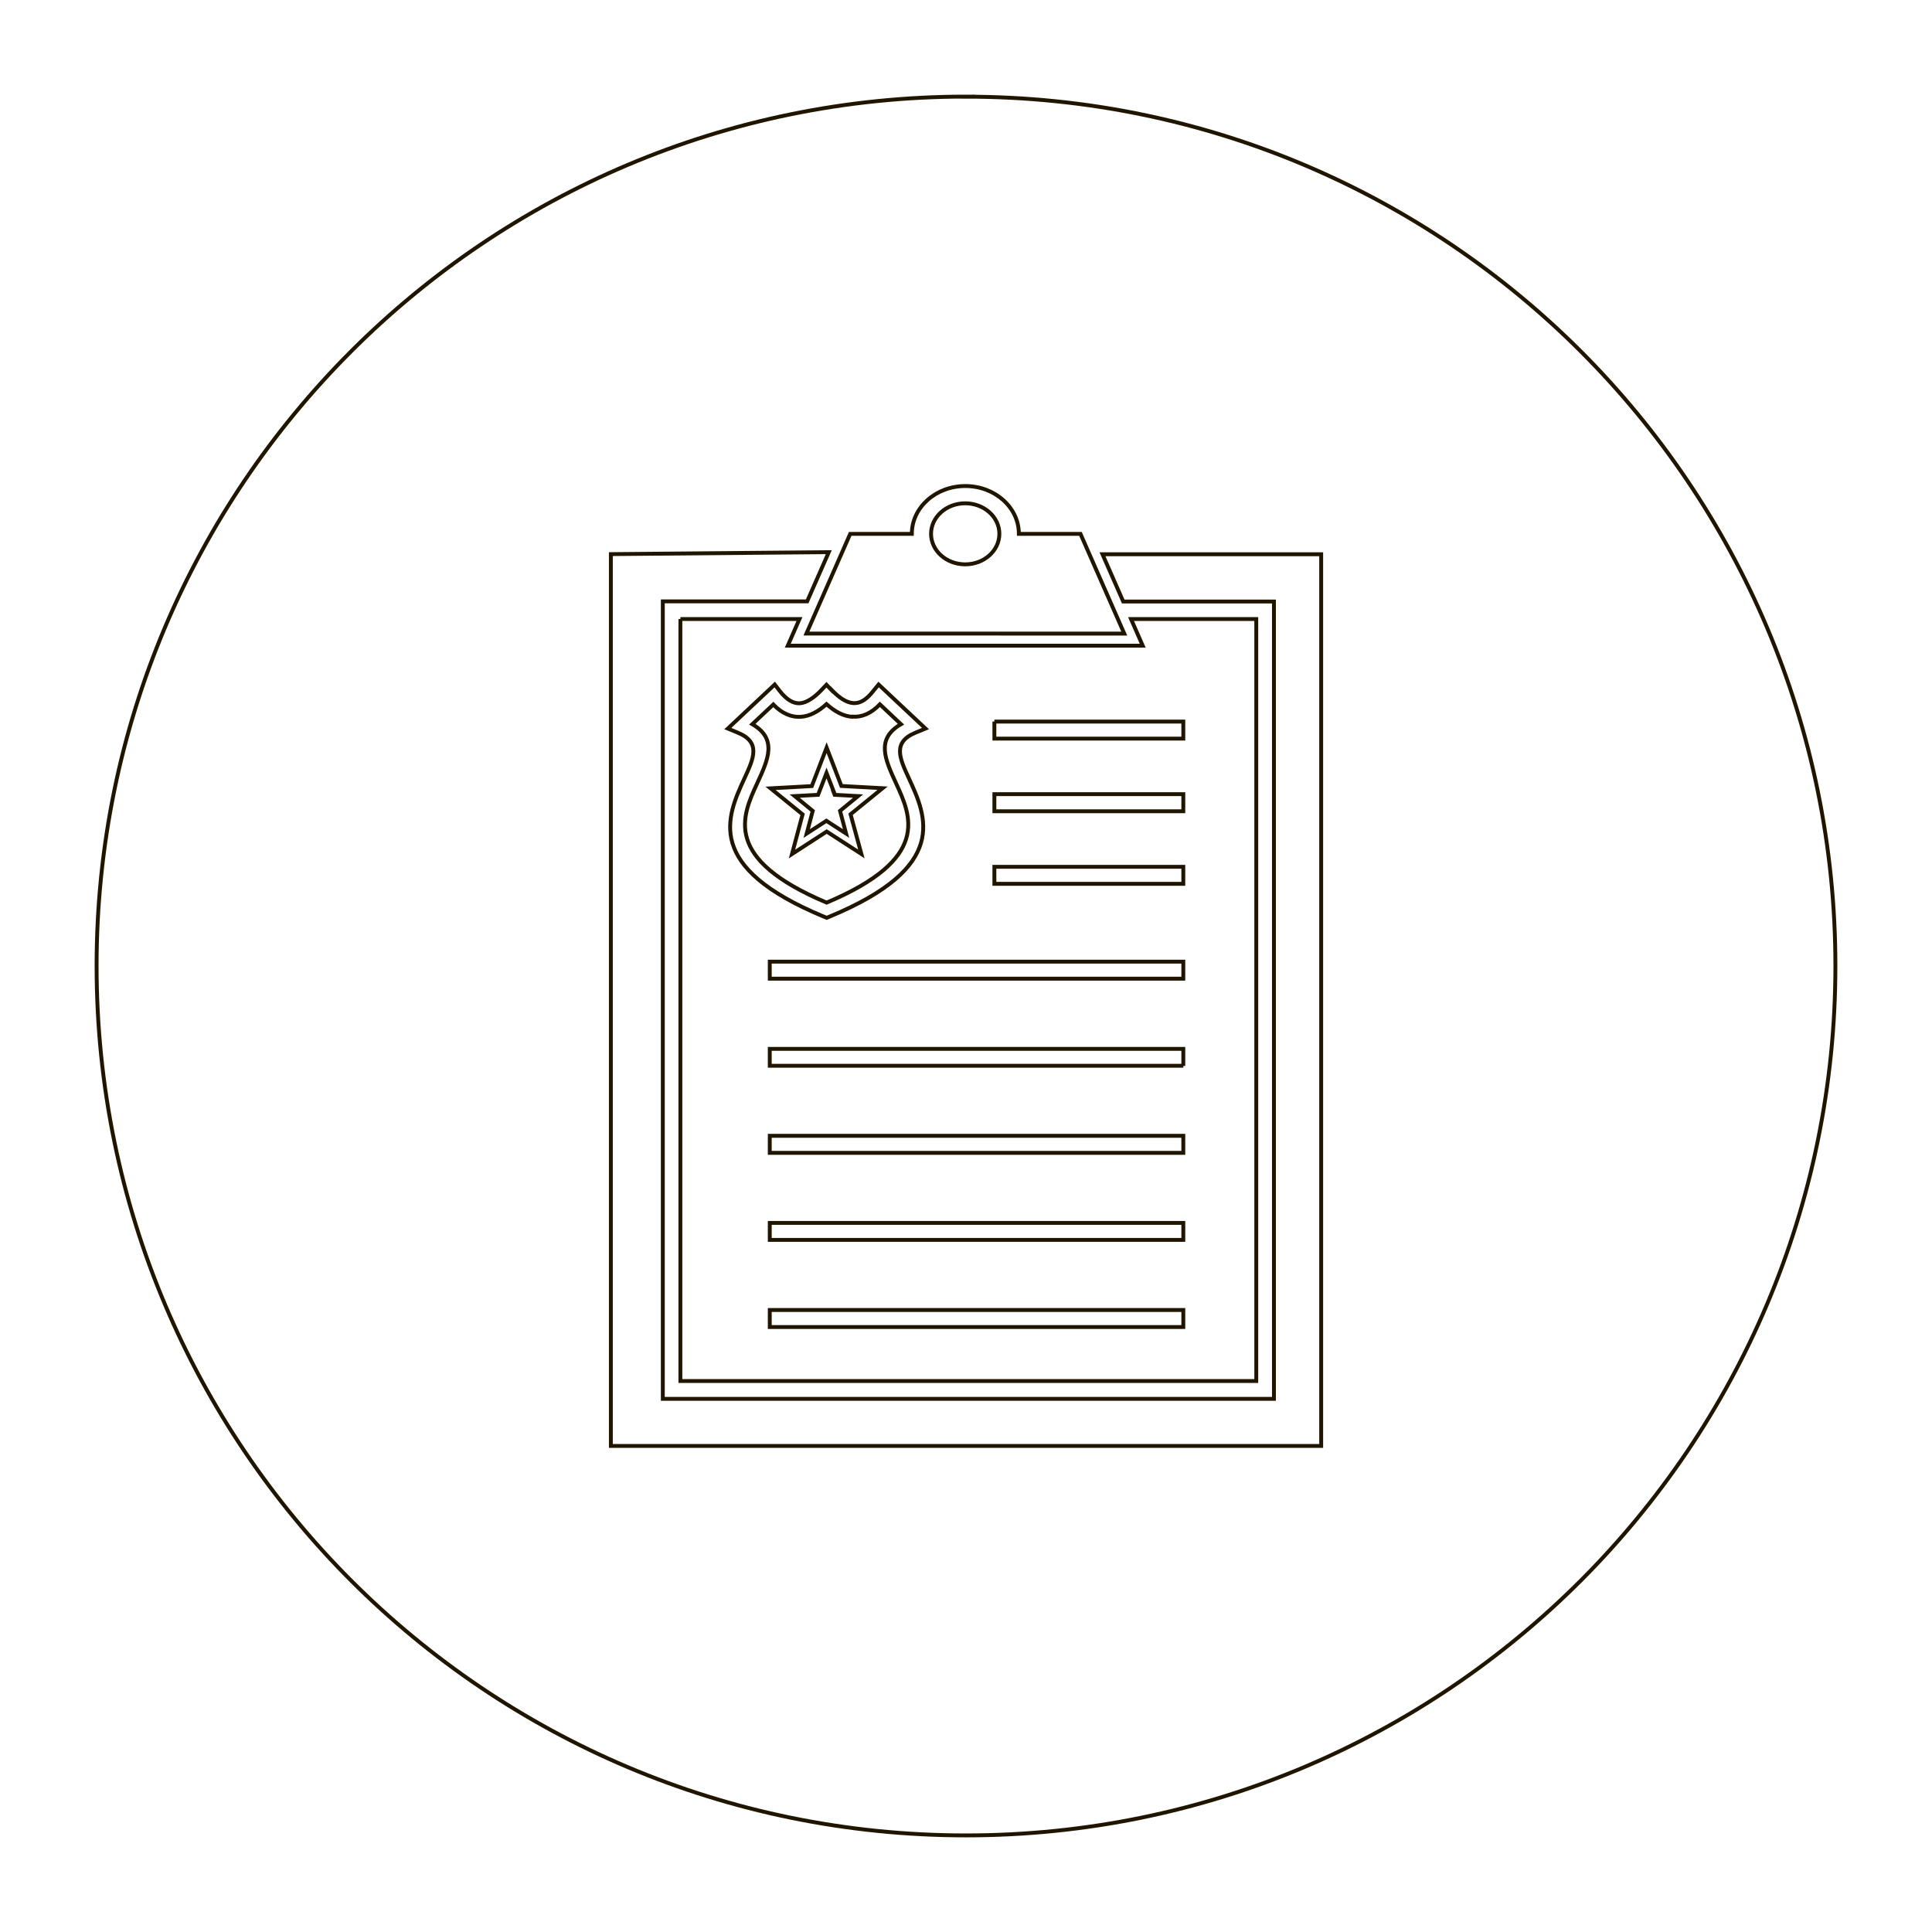 <svg width="100" height="100" viewBox="0 0 100 100" fill="none" xmlns="http://www.w3.org/2000/svg">
<g filter="url(#filter0_d)">
<path fill-rule="evenodd" clip-rule="evenodd" d="M50.001 1.004C74.854 1.004 95 21.159 95 45.995C95 70.832 74.854 91 50.001 91C25.148 91 5 70.849 5 45.995C5 21.142 25.148 1 50.01 1L50.001 1.004ZM31.618 24.681L42.898 24.58L41.778 27.127H34.307V68.404H65.939V27.134H58.138L57.064 24.688H68.384V70.841H31.618V24.681ZM35.217 28.042H41.38L40.775 29.42H59.147L58.542 28.042H65.024V67.482H35.217V28.04V28.042ZM43.003 35.263L43.55 36.682L45.683 36.798L44.025 38.147L44.585 40.201L42.79 39.041L40.993 40.206L41.542 38.152L39.884 36.804L42.019 36.688L42.786 34.697L43.008 35.269L43.003 35.263ZM43.163 36.998L42.781 36.008L42.344 37.14L41.133 37.205L42.067 37.971L41.755 39.144L42.773 38.485L43.793 39.144L43.481 37.971L44.415 37.205L43.203 37.14L43.148 36.998H43.163ZM43.038 31.704C43.432 32.115 43.812 32.371 44.168 32.393C44.525 32.416 44.854 32.218 45.227 31.734L45.476 31.43L47.904 33.71L47.392 33.921C46.182 34.416 46.565 35.248 47.033 36.262C47.967 38.283 49.155 40.871 42.924 43.45L42.788 43.506L42.654 43.45C36.425 40.871 37.611 38.283 38.545 36.262C39.012 35.248 39.395 34.416 38.184 33.921L37.673 33.71L40.1 31.43L40.34 31.741C40.713 32.225 41.066 32.421 41.4 32.401C41.735 32.38 42.136 32.122 42.521 31.712L42.777 31.443L43.035 31.712L43.038 31.704ZM44.123 33.103C43.66 33.075 43.216 32.836 42.781 32.447C42.347 32.836 41.901 33.075 41.44 33.103C40.978 33.131 40.483 32.942 40.026 32.464L38.939 33.484C40.246 34.247 39.768 35.295 39.191 36.546C38.403 38.257 37.396 40.447 42.786 42.72C48.176 40.447 47.17 38.257 46.381 36.546C45.806 35.295 45.324 34.247 46.634 33.484L45.543 32.457C45.085 32.933 44.609 33.127 44.129 33.095L44.123 33.103ZM61.248 46.656H39.843V45.775H61.248V46.656ZM61.248 64.686H39.843V63.805H61.248V64.686ZM61.248 60.178H39.843V59.297H61.248V60.178ZM61.248 55.672H39.843V54.789H61.248V55.672ZM61.248 51.164H39.843V50.29H61.248V51.172V51.164ZM51.469 33.349H61.248V34.231H51.469V33.347V33.349ZM51.469 40.866H61.248V41.747H51.469V40.866ZM51.469 37.106H61.248V37.99H51.469V37.106ZM58.192 28.795L55.925 23.633H52.737C52.737 22.264 51.495 21.157 49.965 21.157C48.436 21.157 47.196 22.264 47.196 23.633H44.006L41.74 28.793L58.192 28.795ZM49.958 22.051C50.935 22.051 51.727 22.757 51.727 23.631C51.727 24.505 50.935 25.211 49.958 25.211C48.981 25.211 48.191 24.503 48.191 23.631C48.191 22.759 48.983 22.051 49.958 22.051Z" fill="white"/>
<path fill-rule="evenodd" clip-rule="evenodd" d="M50.001 1.004C74.854 1.004 95 21.159 95 45.995C95 70.832 74.854 91 50.001 91C25.148 91 5 70.849 5 45.995C5 21.142 25.148 1 50.01 1L50.001 1.004ZM31.618 24.681L42.898 24.58L41.778 27.127H34.307V68.404H65.939V27.134H58.138L57.064 24.688H68.384V70.841H31.618V24.681ZM35.217 28.042H41.38L40.775 29.42H59.147L58.542 28.042H65.024V67.482H35.217V28.04V28.042ZM43.003 35.263L43.55 36.682L45.683 36.798L44.025 38.147L44.585 40.201L42.79 39.041L40.993 40.206L41.542 38.152L39.884 36.804L42.019 36.688L42.786 34.697L43.008 35.269L43.003 35.263ZM43.163 36.998L42.781 36.008L42.344 37.14L41.133 37.205L42.067 37.971L41.755 39.144L42.773 38.485L43.793 39.144L43.481 37.971L44.415 37.205L43.203 37.14L43.148 36.998H43.163ZM43.038 31.704C43.432 32.115 43.812 32.371 44.168 32.393C44.525 32.416 44.854 32.218 45.227 31.734L45.476 31.43L47.904 33.71L47.392 33.921C46.182 34.416 46.565 35.248 47.033 36.262C47.967 38.283 49.155 40.871 42.924 43.45L42.788 43.506L42.654 43.45C36.425 40.871 37.611 38.283 38.545 36.262C39.012 35.248 39.395 34.416 38.184 33.921L37.673 33.71L40.1 31.43L40.34 31.741C40.713 32.225 41.066 32.421 41.4 32.401C41.735 32.38 42.136 32.122 42.521 31.712L42.777 31.443L43.035 31.712L43.038 31.704ZM44.123 33.103C43.66 33.075 43.216 32.836 42.781 32.447C42.347 32.836 41.901 33.075 41.44 33.103C40.978 33.131 40.483 32.942 40.026 32.464L38.939 33.484C40.246 34.247 39.768 35.295 39.191 36.546C38.403 38.257 37.396 40.447 42.786 42.72C48.176 40.447 47.17 38.257 46.381 36.546C45.806 35.295 45.324 34.247 46.634 33.484L45.543 32.457C45.085 32.933 44.609 33.127 44.129 33.095L44.123 33.103ZM61.248 46.656H39.843V45.775H61.248V46.656ZM61.248 64.686H39.843V63.805H61.248V64.686ZM61.248 60.178H39.843V59.297H61.248V60.178ZM61.248 55.672H39.843V54.789H61.248V55.672ZM61.248 51.164H39.843V50.29H61.248V51.172V51.164ZM51.469 33.349H61.248V34.231H51.469V33.347V33.349ZM51.469 40.866H61.248V41.747H51.469V40.866ZM51.469 37.106H61.248V37.99H51.469V37.106ZM58.192 28.795L55.925 23.633H52.737C52.737 22.264 51.495 21.157 49.965 21.157C48.436 21.157 47.196 22.264 47.196 23.633H44.006L41.74 28.793L58.192 28.795ZM49.958 22.051C50.935 22.051 51.727 22.757 51.727 23.631C51.727 24.505 50.935 25.211 49.958 25.211C48.981 25.211 48.191 24.503 48.191 23.631C48.191 22.759 48.983 22.051 49.958 22.051Z" stroke="#201600" stroke-width="0.201" stroke-miterlimit="22.93"/>
</g>
<defs>
<filter id="filter0_d" x="0.899" y="0.899" width="98.201" height="98.201" filterUnits="userSpaceOnUse" color-interpolation-filters="sRGB">
<feFlood flood-opacity="0" result="BackgroundImageFix"/>
<feColorMatrix in="SourceAlpha" type="matrix" values="0 0 0 0 0 0 0 0 0 0 0 0 0 0 0 0 0 0 127 0"/>
<feOffset dy="4"/>
<feGaussianBlur stdDeviation="2"/>
<feColorMatrix type="matrix" values="0 0 0 0 0 0 0 0 0 0 0 0 0 0 0 0 0 0 0.25 0"/>
<feBlend mode="normal" in2="BackgroundImageFix" result="effect1_dropShadow"/>
<feBlend mode="normal" in="SourceGraphic" in2="effect1_dropShadow" result="shape"/>
</filter>
</defs>
</svg>
